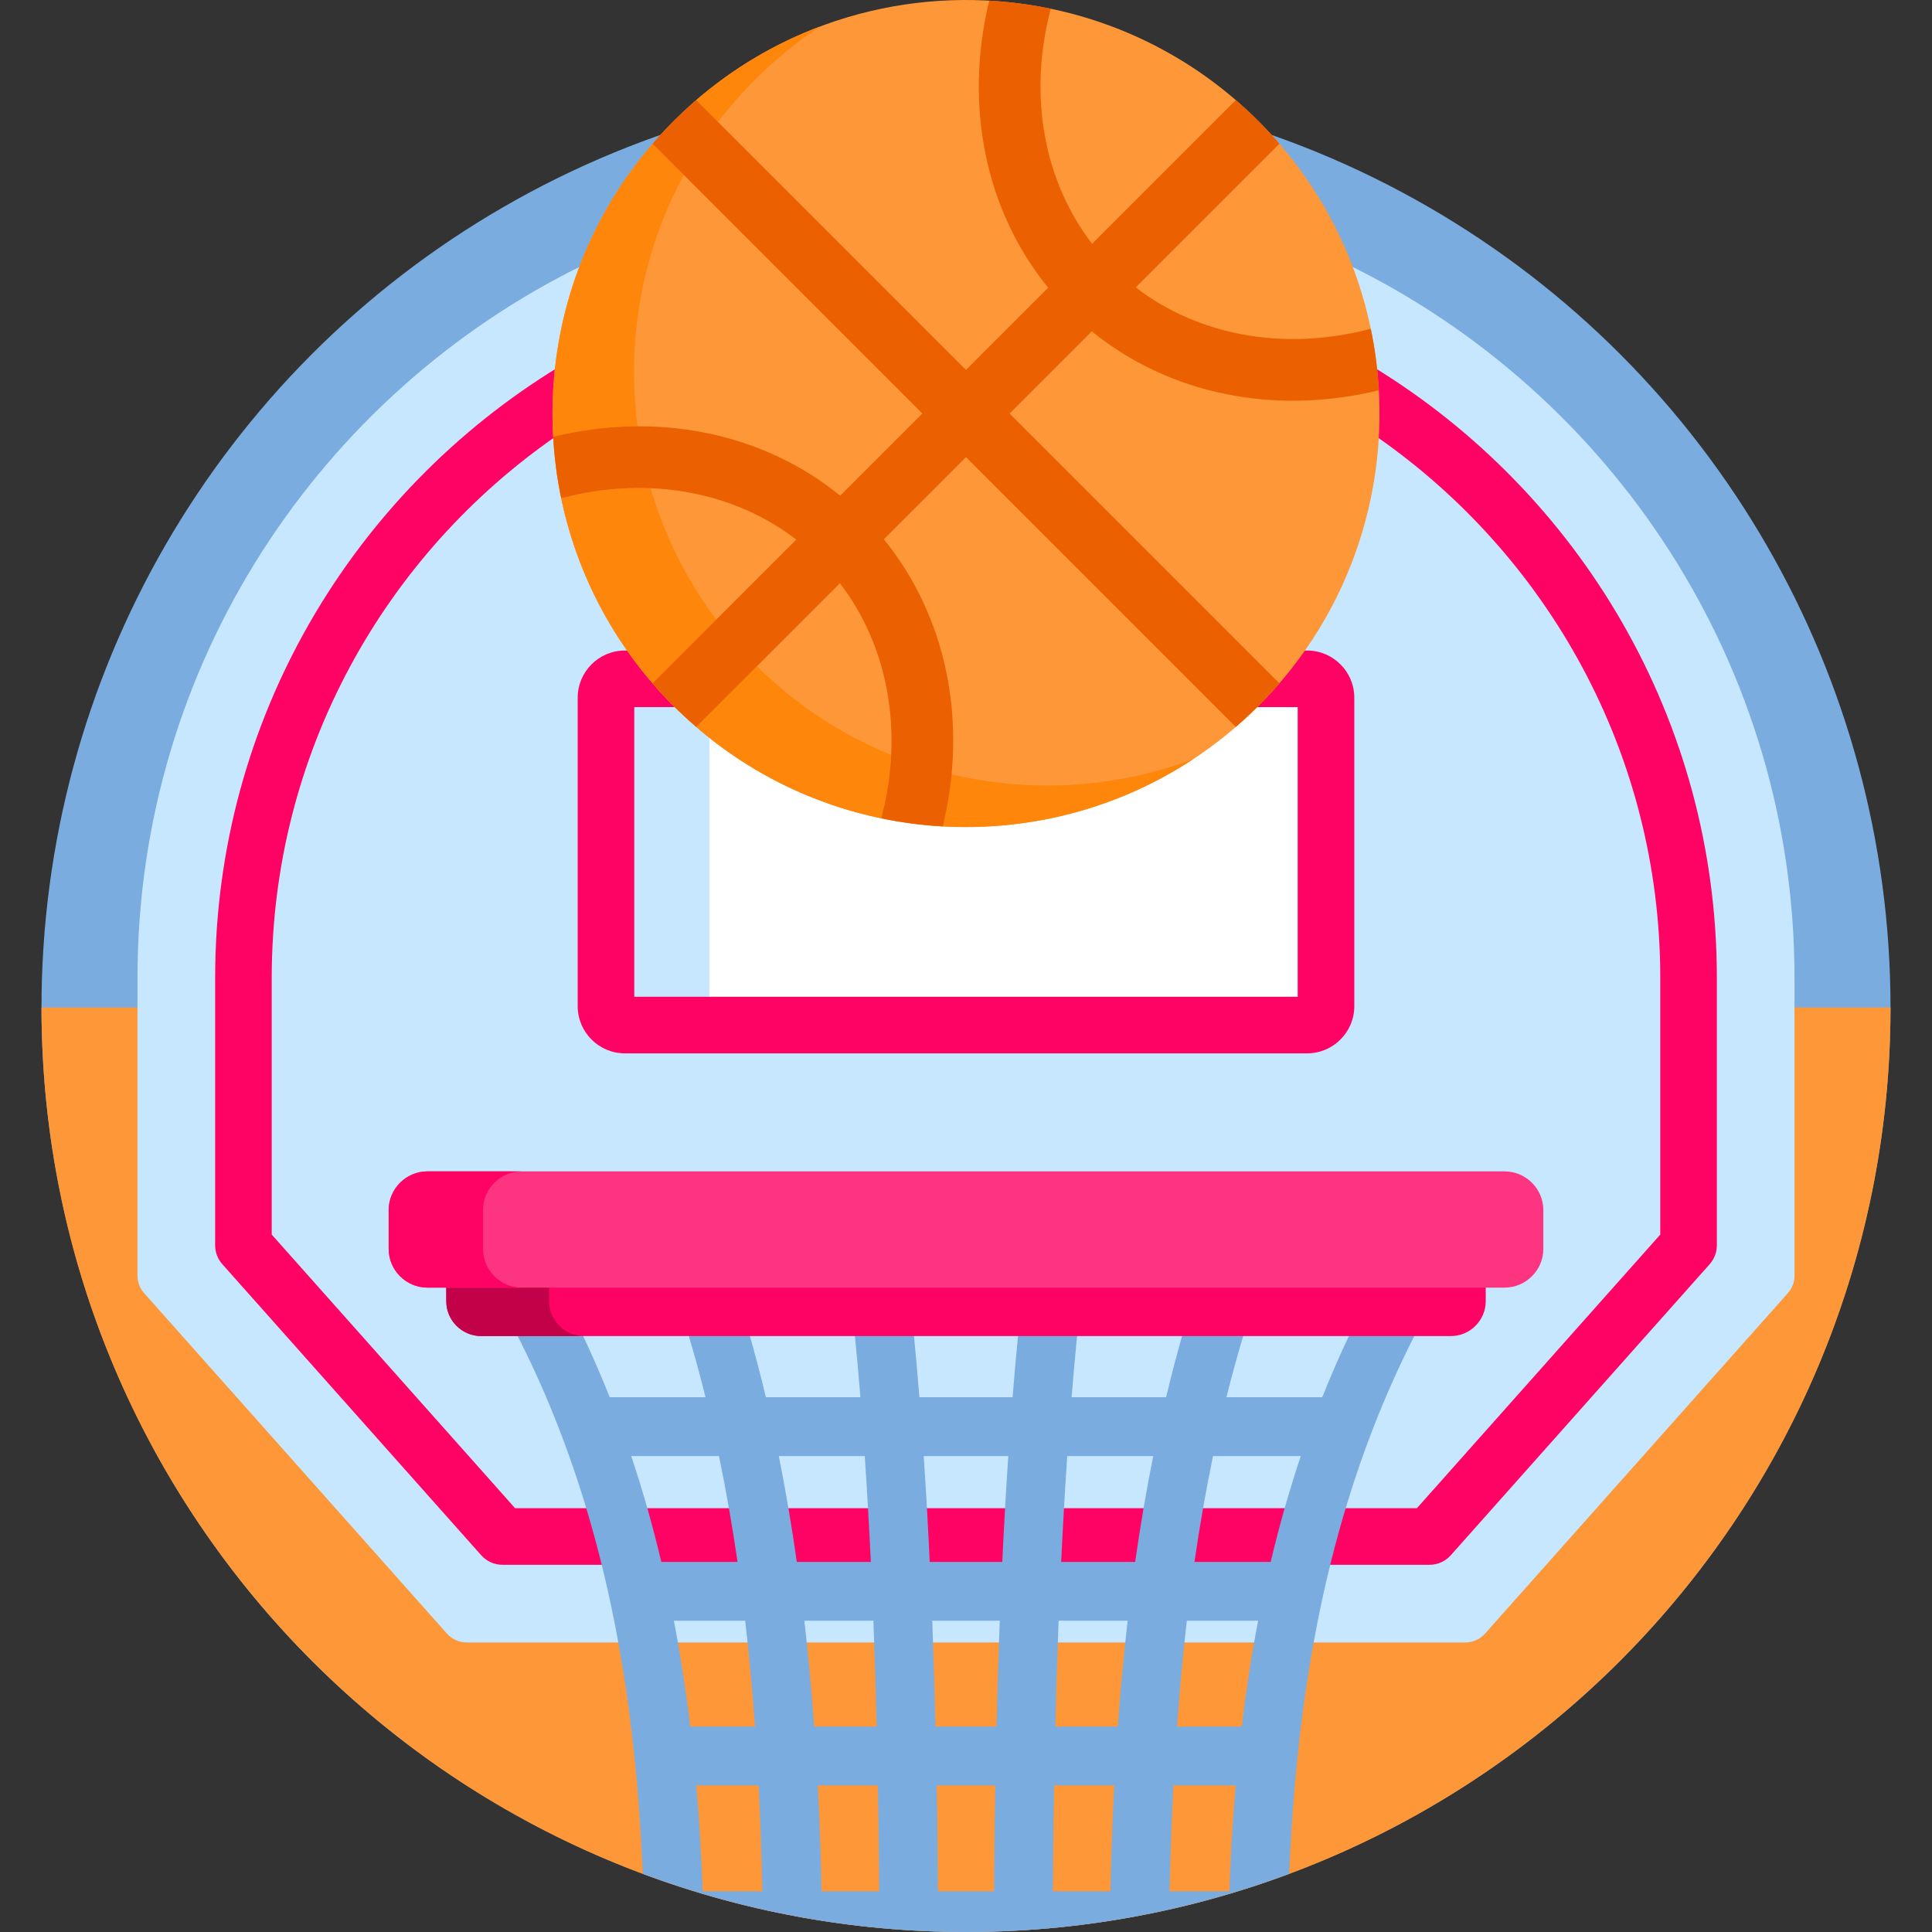 <svg id="Capa_1" enable-background="new 0 0 512 512" height="512" viewBox="0 0 512 512" width="512" xmlns="http://www.w3.org/2000/svg"><rect x="0" y="0" width="512" height="512" fill="#333333" stroke="none"/><circle cx="256" cy="266.996" fill="#7bacdf" r="245.004"/><path d="m474.566 266.996v71.053c0 1.471-.538 2.887-1.517 3.987l-80.241 90.218c-1.139 1.279-2.772 2.013-4.483 2.013h-264.649c-1.711 0-3.345-.733-4.482-2.013l-80.244-90.218c-.979-1.1-1.517-2.516-1.517-3.987v-71.053h-26.437c0 135.311 109.692 245.004 245.004 245.004 135.31 0 245.004-109.693 245.004-245.004z" fill="#fe9738"/><path d="m357.237 70.146c4.829 12.404 7.356 25.729 7.356 39.44 0 29.006-11.297 56.277-31.807 76.787s-47.781 31.807-76.787 31.807c-29.007 0-56.277-11.297-76.787-31.807-31.38-31.379-39.495-77.34-24.363-116.271-70.037 34.127-118.415 106.041-118.415 189.049v78.898c0 1.717.628 3.369 1.77 4.652l80.243 90.218c1.327 1.492 3.233 2.348 5.229 2.348h264.648c1.996 0 3.902-.855 5.23-2.348l80.242-90.219c1.141-1.284 1.768-2.936 1.768-4.651v-78.898c.002-82.974-48.336-154.862-118.327-189.005z" fill="#c7e7ff"/><path d="m346.404 179.895h-7.642c-1.897 2.225-3.886 4.389-5.976 6.479-20.51 20.51-47.781 31.807-76.787 31.807-29.007 0-56.277-11.297-76.787-31.807-2.096-2.096-4.084-4.259-5.972-6.479h-7.647c-2.75 0-5 2.25-5 5v81.755c0 2.75 2.25 5 5 5h180.811c2.75 0 5-2.25 5-5v-81.755c0-2.75-2.25-5-5-5z" fill="#fff"/><path d="m187.999 266.65v-72.39c-3.046-2.455-5.981-5.081-8.786-7.887-2.096-2.096-4.084-4.259-5.972-6.479h-7.647c-2.75 0-5 2.25-5 5v81.755c0 2.75 2.25 5 5 5h27.405c-2.75.001-5-2.249-5-4.999z" fill="#c7e7ff"/><g fill="#fe0364"><path d="m210.265 414.688h21.556l-.039-.813c-.229-4.798-.479-9.537-.746-14.188h-23.107c.806 4.723 1.558 9.525 2.248 14.377z"/><path d="m196.444 413.78c-.688-4.743-1.441-9.45-2.254-14.092h-23.686c1.355 4.754 2.619 9.587 3.777 14.467l.127.533h22.167z"/><path d="m317.808 399.688c-.811 4.642-1.565 9.349-2.252 14.092l-.132.908h22.167l.127-.533c1.158-4.881 2.423-9.713 3.778-14.467z"/><path d="m245.422 414.688h21.156l.034-.717c.229-4.846.478-9.617.743-14.283h-22.711c.266 4.674.514 9.445.743 14.283z"/><path d="m363.894 97.217c.46 4.078.7 8.205.7 12.369 0 1.966-.057 3.924-.16 5.872 45.607 31.527 75.553 84.175 75.553 143.692v68.027l-64.492 72.51h-19.92c-1.469 4.904-2.824 9.904-4.074 15h27.361c2.142 0 4.181-.914 5.604-2.516l68.625-77.157c1.221-1.373 1.896-3.146 1.896-4.984v-70.88c-.001-68.491-36.512-128.614-91.093-161.933z"/><path d="m156.425 399.688h-19.921l-64.491-72.51v-68.027c0-59.541 29.968-112.206 75.606-143.728-.324-6.083-.141-12.187.55-18.243-54.616 33.31-91.155 93.453-91.155 161.972v70.88c0 1.838.675 3.611 1.896 4.984l68.625 77.157c1.424 1.602 3.463 2.516 5.605 2.516h27.361c-1.253-5.097-2.607-10.097-4.076-15.001z"/><path d="m280.179 414.688h21.556l.089-.623c.691-4.852 1.442-9.654 2.248-14.377h-23.107c-.267 4.654-.517 9.395-.746 14.188z"/></g><path d="m357.93 353.073c-2.707 5.682-5.219 11.418-7.518 17.206h-25.392c1.451-5.821 3.03-11.554 4.731-17.206h-16.211c-1.625 5.681-3.131 11.416-4.512 17.206h-25.044c.47-5.802.99-11.529 1.545-17.206h-15.654c-.55 5.679-1.065 11.406-1.528 17.206h-24.694c-.463-5.8-.977-11.527-1.526-17.206h-15.654c.555 5.677 1.074 11.405 1.544 17.206h-25.045c-1.381-5.79-2.887-11.525-4.512-17.206h-16.212c1.701 5.652 3.28 11.384 4.731 17.206h-25.391c-2.3-5.788-4.81-11.524-7.518-17.206h-17.387c14.521 28.229 24.229 59.871 29.418 95.961 2.259 15.712 3.576 31.684 4.256 47.567 26.662 9.948 55.514 15.399 85.643 15.399s58.98-5.451 85.641-15.399c.68-15.884 1.998-31.855 4.257-47.567 5.188-36.09 14.897-67.732 29.419-95.961zm-190.65 32.793h23.254c1.898 9.142 3.533 18.488 4.92 28.059h-20.199c-2.239-9.435-4.88-18.799-7.975-28.059zm11.312 43.645h18.89c1.059 9.152 1.916 18.505 2.601 28.057h-17.149c-1.129-9.381-2.561-18.744-4.342-28.057zm7.612 71.702c-.323-9.334-.862-18.697-1.67-28.058h16.502c.471 9.167.799 18.518.998 28.058zm20.181-115.347h22.786c.627 9.244 1.159 18.609 1.611 28.059h-19.616c-1.343-9.438-2.925-18.801-4.781-28.059zm6.783 43.645h18.289c.359 9.303.644 18.666.87 28.057h-16.567c-.675-9.383-1.524-18.746-2.592-28.057zm4.559 71.702c-.194-9.335-.521-18.697-1.004-28.058h15.928c.162 9.356.27 18.718.334 28.058zm45.701 0h-14.855c-.064-9.337-.172-18.699-.333-28.058h15.521c-.161 9.359-.269 18.721-.333 28.058zm.654-43.645h-16.163c-.225-9.387-.509-18.75-.864-28.057h17.891c-.356 9.307-.64 18.67-.864 28.057zm1.531-43.644h-19.227c-.448-9.441-.974-18.807-1.594-28.059h22.414c-.619 9.253-1.144 18.618-1.593 28.059zm28.659 87.289h-15.257c.065-9.34.173-18.701.334-28.058h15.928c-.485 9.361-.811 18.723-1.005 28.058zm1.966-43.645h-16.566c.227-9.391.512-18.754.87-28.057h18.288c-1.066 9.311-1.917 18.674-2.592 28.057zm4.595-43.644h-19.616c.452-9.449.985-18.814 1.612-28.059h22.785c-1.856 9.259-3.438 18.622-4.781 28.059zm24.961 87.289h-15.83c.199-9.54.527-18.891.998-28.058h16.504c-.809 9.361-1.348 18.724-1.672 28.058zm3.274-43.645h-17.15c.684-9.552 1.542-18.904 2.6-28.057h18.892c-1.784 9.313-3.216 18.676-4.342 28.057zm7.677-43.644h-20.2c1.386-9.57 3.021-18.917 4.919-28.059h23.256c-3.096 9.261-5.735 18.625-7.975 28.059z" fill="#7bacdf"/><path d="m346.404 172.395h-1.791c-3.512 4.933-7.458 9.61-11.826 13.979-.346.346-.697.682-1.047 1.021h12.164v76.755h-175.81v-76.755h12.166c-.35-.34-.702-.676-1.047-1.021-4.393-4.393-8.322-9.074-11.804-13.979h-1.815c-6.893 0-12.5 5.607-12.5 12.5v81.755c0 6.893 5.607 12.5 12.5 12.5h180.811c6.893 0 12.501-5.607 12.501-12.5v-81.755c-.001-6.893-5.609-12.5-12.502-12.5z" fill="#fe0364"/><path d="m364.645 95.212c-27.354 6.989-55.966.981-75.609-18.662s-25.65-48.255-18.661-75.608c-32.622-4.292-66.805 6.086-91.868 31.15-42.799 42.798-42.799 112.189 0 154.988 42.798 42.799 112.19 42.799 154.988 0 25.064-25.063 35.442-59.246 31.15-91.868z" fill="#fe9738"/><path d="m190.294 32.325c2.973-3.908 6.235-7.664 9.804-11.232 5.37-5.371 11.16-10.066 17.263-14.089-11.752 4.419-22.895 10.932-32.859 19.528z" fill="#fe860a"/><path d="m168.963 112.988c-2.986-22.647 1.089-46.049 12.252-66.631l-8.267-8.266c-19.11 22.152-27.892 50.132-26.352 77.648 7.514-1.818 15.015-2.718 22.367-2.751z" fill="#fe860a"/><path d="m244.164 202.978c-.4 5.082-1.244 10.186-2.537 15.247 25.632 3.371 52.226-2.306 74.605-17.057-23.13 8.698-48.611 9.299-72.068 1.81z" fill="#fe860a"/><path d="m289.035 76.55c19.644 19.644 48.255 25.651 75.609 18.662-3.037-23.084-13.416-45.386-31.15-63.12-17.734-17.735-40.036-28.113-63.12-31.15-6.989 27.353-.981 55.966 18.661 75.608z" fill="#fe9738"/><path d="m147.356 123.96c3.037 23.083 13.415 45.386 31.15 63.12 17.734 17.734 40.036 28.112 63.12 31.15 6.989-27.354.981-55.966-18.662-75.609-19.643-19.642-48.255-25.65-75.608-18.661z" fill="#fe9738"/><path d="m233.578 216.85c.037-.214.075-.428.13-.643 1.385-5.418 2.191-10.824 2.454-16.143-12.922-5.268-25.04-13.102-35.575-23.509l-16.078 16.078c14.458 12.471 31.394 20.543 49.069 24.217z" fill="#fe860a"/><path d="m172.953 181.077 16.863-16.863c-8.009-10.687-13.808-22.503-17.403-34.827-7.503-.309-15.258.503-23.034 2.49-.217.055-.433.094-.649.131 3.676 17.675 11.752 34.611 24.223 49.069z" fill="#fe860a"/><path d="m278.291 2.965c.056-.221.096-.439.133-.658-5.372-1.118-10.809-1.83-16.268-2.135-6.759 27.918-.954 55.695 15.623 76.079l-21.779 21.78-71.503-71.503c-2.048 1.768-4.048 3.621-5.991 5.564s-3.796 3.943-5.564 5.992l71.502 71.502-21.778 21.777c-20.386-16.576-48.161-22.381-76.08-15.622.305 5.458 1.017 10.896 2.134 16.269.22-.037.44-.077.659-.133 22.632-5.783 45.081-1.606 61.647 11.126l-38.084 38.085c1.768 2.049 3.62 4.049 5.564 5.992 1.943 1.943 3.943 3.796 5.992 5.564l38.084-38.085c12.732 16.567 16.91 39.017 11.126 61.648-.056.221-.096.439-.133.659 5.373 1.117 10.811 1.83 16.27 2.135 6.759-27.919.954-55.694-15.623-76.081l21.778-21.778 71.502 71.502c2.049-1.768 4.049-3.62 5.992-5.564s3.796-3.943 5.564-5.992l-71.502-71.502 21.779-21.779c20.384 16.578 48.161 22.382 76.079 15.624-.305-5.46-1.017-10.897-2.135-16.269-.219.037-.438.076-.658.133-22.633 5.783-45.081 1.605-61.647-11.127l38.084-38.084c-1.768-2.049-3.62-4.049-5.564-5.992-1.943-1.943-3.943-3.797-5.992-5.564l-38.084 38.085c-12.733-16.567-16.911-39.015-11.127-61.648z" fill="#eb6000"/><path d="m118.264 340.232v4.596c0 5.085 4.159 9.245 9.243 9.245h256.985c5.084 0 9.243-4.16 9.243-9.245v-4.596z" fill="#fe0364"/><path d="m145.53 344.827v-4.596h-27.267v4.596c0 5.085 4.159 9.245 9.243 9.245h27.268c-5.083.001-9.244-4.16-9.244-9.245z" fill="#c20148"/><path d="m409.002 330.964c0 5.647-4.621 10.268-10.269 10.268h-285.466c-5.648 0-10.27-4.62-10.27-10.268v-10.269c0-5.648 4.621-10.269 10.27-10.269h285.467c5.647 0 10.269 4.62 10.269 10.269v10.269z" fill="#fd3581"/><path d="m127.998 330.964v-10.269c0-5.648 4.62-10.269 10.269-10.269h-25c-5.648 0-10.27 4.62-10.27 10.269v10.269c0 5.647 4.621 10.268 10.27 10.268h25c-5.649 0-10.269-4.62-10.269-10.268z" fill="#fe0364"/></svg>